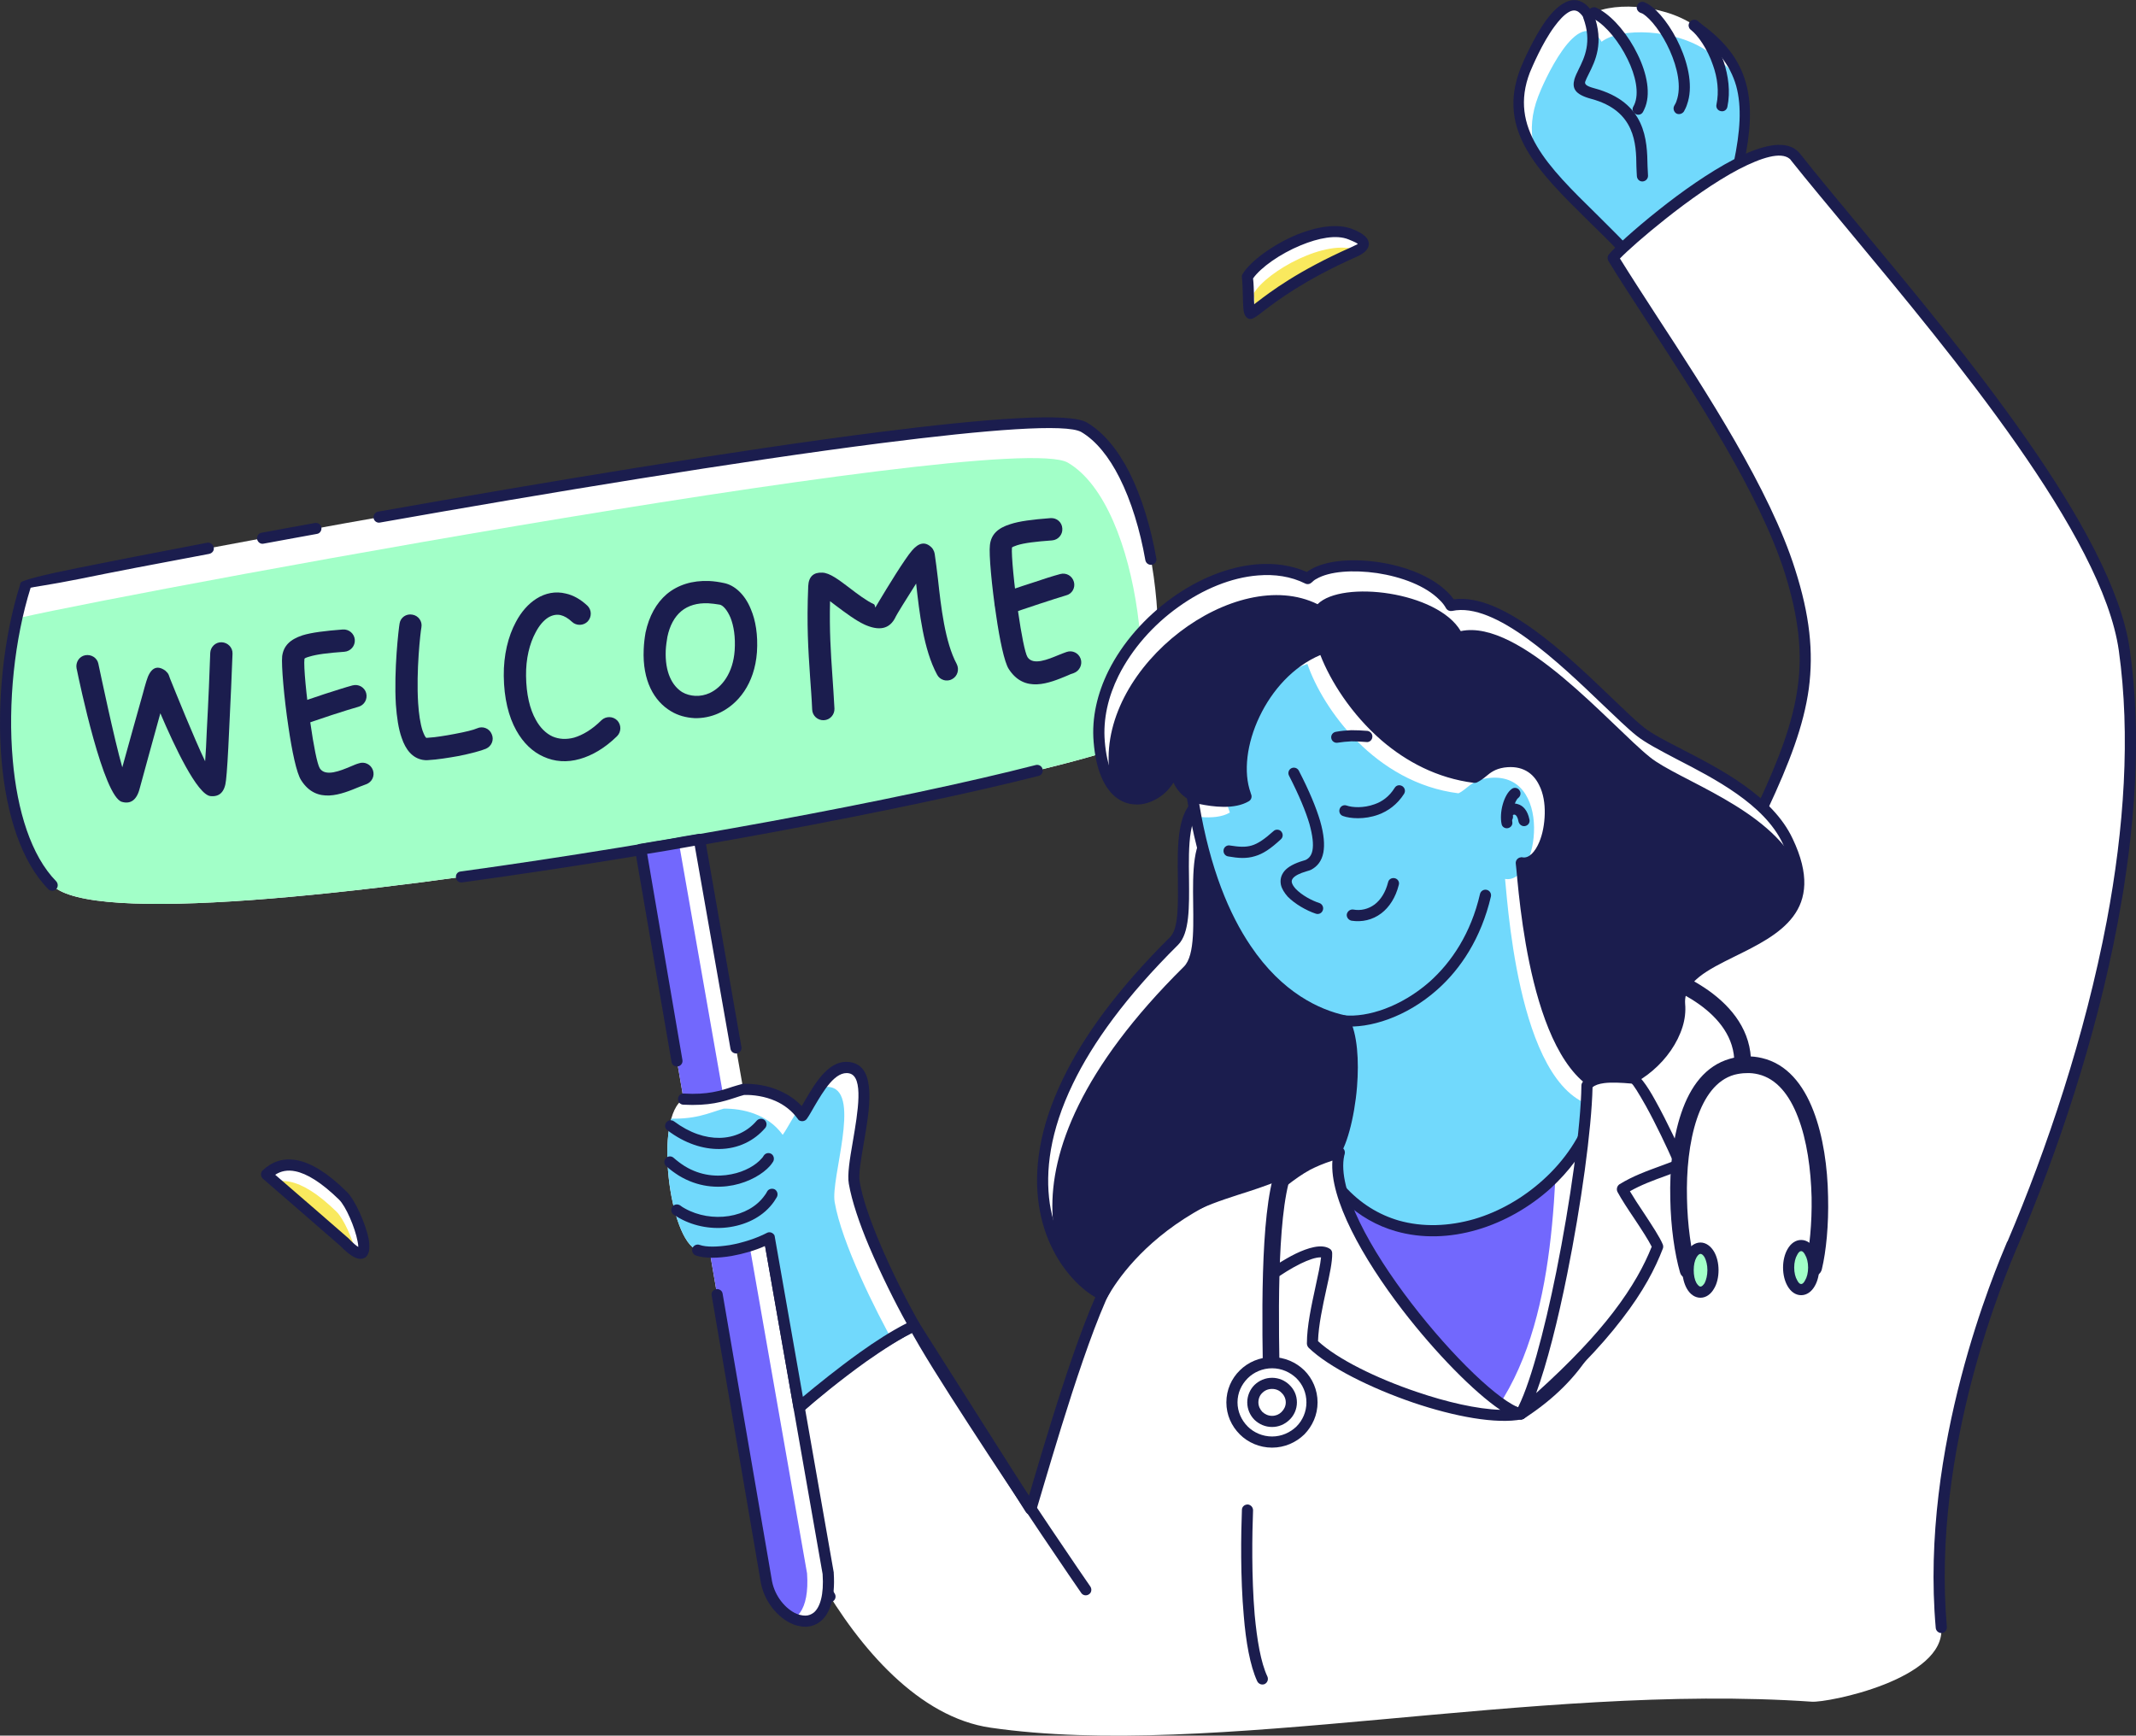 <?xml version="1.0" encoding="UTF-8"?>
<!DOCTYPE svg PUBLIC "-//W3C//DTD SVG 1.1//EN" "http://www.w3.org/Graphics/SVG/1.1/DTD/svg11.dtd">
<!-- Creator: CorelDRAW X7 -->
<svg xmlns="http://www.w3.org/2000/svg" xml:space="preserve" width="9.205in" height="7.48in" version="1.1" style="shape-rendering:geometricPrecision; text-rendering:geometricPrecision; image-rendering:optimizeQuality; fill-rule:evenodd; clip-rule:evenodd"
viewBox="0 0 9205 7480"
 xmlns:xlink="http://www.w3.org/1999/xlink">
 <rect x="0" y="0" width="9205" height="7480" fill="#333333" stroke="none"/>
 <defs>
  <style type="text/css">
   <![CDATA[
    .fil2 {fill:none}
    .fil5 {fill:#1B1D4E}
    .fil4 {fill:#71D9FC}
    .fil6 {fill:#7268FD}
    .fil1 {fill:#A2FFC8}
    .fil7 {fill:#F9E95E}
    .fil0 {fill:white}
    .fil3 {fill:#1B1D4E;fill-rule:nonzero}
   ]]>
  </style>
    <clipPath id="id0">
     <path d="M111 2522c-134,423 -125,1049 114,1293 331,339 4586,-491 4680,-634 168,-257 88,-1152 -233,-1340 -264,-154 -4547,655 -4561,681z"/>
    </clipPath>
    <clipPath id="id1">
     <path d="M6993 1069c-266,-278 -537,-463 -420,-765 16,-43 173,-409 273,-235 80,-62 314,-56 455,40 227,155 248,326 193,593 -9,44 58,118 41,153 -83,169 -417,344 -542,214z"/>
    </clipPath>
    <clipPath id="id2">
     <path d="M5198 3450c-132,-31 -132,-131 -133,-155 -38,169 -299,260 -328,-98 -36,-443 547,-878 899,-704 105,-105 517,-55 617,116 257,-54 648,409 815,543 122,99 516,221 636,472 233,490 -488,431 -466,704 15,189 -221,400 -399,346 -118,53 -603,496 -706,545 -140,67 -289,-206 -437,-200 -622,84 -877,437 -945,561 -208,-101 -582,-643 309,-1525 100,-100 -41,-561 138,-605z"/>
    </clipPath>
    <clipPath id="id3">
     <path d="M5139 3435c114,733 459,922 653,964 77,138 15,524 -47,574 -221,282 504,638 806,540 301,-97 588,-444 455,-810 -377,21 -435,-832 -450,-985 147,27 212,-474 -77,-433 -71,10 -86,48 -124,65 -359,-45 -585,-365 -651,-559 -270,98 -410,449 -334,642 -67,40 -185,11 -231,2z"/>
    </clipPath>
    <clipPath id="id4">
     <path d="M3014 3617l555 3164c22,325 -242,212 -268,26l-540 -3146c85,-14 169,-29 253,-44z"/>
    </clipPath>
    <clipPath id="id5">
     <path d="M3940 5713c-83,-147 -229,-440 -259,-615 -18,-104 113,-467 -16,-495 -98,-22 -164,144 -208,205 -65,-92 -176,-115 -254,-113 -67,19 -123,50 -257,42 -129,72 -63,608 60,651 72,25 224,-7 309,-53l129 731c91,-79 322,-269 496,-353z"/>
    </clipPath>
    <clipPath id="id6">
     <path d="M5776 5127c-119,625 251,801 778,967 516,-333 422,-838 317,-1307 -124,427 -749,723 -1095,340z"/>
    </clipPath>
    <clipPath id="id7">
     <path d="M5376 1194c7,66 -1,165 17,155 39,-23 145,-130 441,-262 51,-23 63,-46 -13,-77 -132,-54 -389,89 -445,184z"/>
    </clipPath>
    <clipPath id="id8">
     <path d="M1148 5062c68,-64 168,-67 330,91 60,58 166,364 7,200 -5,-5 -337,-291 -337,-291z"/>
    </clipPath>
 </defs>
 <g id="Layer_x0020_1">
  <g id="_2049578214080">
   <path class="fil0" d="M111 2522c-134,423 -125,1049 114,1293 331,339 4586,-491 4680,-634 168,-257 88,-1152 -233,-1340 -264,-154 -4547,655 -4561,681z"/>
   <g style="clip-path:url(#id0)">
    <g>
     <path id="1" class="fil1" d="M41 2675c-134,422 -125,1048 114,1293 331,338 4586,-492 4680,-635 168,-257 88,-1151 -233,-1339 -264,-155 -4547,654 -4561,681z"/>
    </g>
   </g>
   <path class="fil2" d="M111 2522c-134,423 -125,1049 114,1293 331,339 4586,-491 4680,-634 168,-257 88,-1152 -233,-1340 -264,-154 -4547,655 -4561,681z"/>
   <path class="fil2" d="M1988 3779c940,-129 1935,-320 2482,-458m490 -910c-46,-252 -142,-484 -288,-570 -159,-93 -1775,163 -3038,388m-273 49c-102,18 -134,24 -229,42m-234 43c-466,87 -784,152 -787,159 -134,423 -125,1049 114,1293"/>
   <path class="fil3" d="M1992 3803c-14,2 -26,-7 -27,-21 -2,-13 7,-25 20,-26 451,-62 914,-139 1335,-216 455,-84 860,-170 1144,-243 13,-3 26,5 29,18 3,13 -4,26 -17,29 -284,72 -690,158 -1147,243 -422,78 -886,154 -1337,216zm2991 -1397c3,13 -6,26 -19,28 -13,2 -25,-6 -28,-19 -23,-131 -61,-256 -112,-357 -45,-89 -100,-158 -164,-196 -64,-37 -401,-11 -864,48 -611,78 -1441,215 -2158,342 -13,3 -26,-6 -28,-19 -2,-13 7,-26 20,-28 716,-127 1546,-265 2160,-343 473,-60 820,-85 894,-41 73,43 134,119 183,215 53,105 92,235 116,370zm-3626 -152c13,-2 26,6 28,19 2,13 -6,26 -19,28 -86,16 -123,22 -197,36l-33 6c-13,3 -25,-6 -28,-19 -2,-13 6,-26 19,-28l33 -6c69,-13 104,-19 197,-36zm-464 85c13,-2 26,7 28,20 3,13 -6,25 -19,28 -230,43 -423,80 -559,108 -130,26 -203,35 -211,38 -69,220 -99,496 -77,743 19,218 79,412 187,522 9,10 9,25 0,34 -10,10 -25,9 -34,0 -117,-119 -181,-324 -201,-552 -22,-254 9,-539 81,-765l0 0c0,-1 1,-3 1,-4 6,-10 95,-33 245,-63 139,-28 333,-66 559,-109z"/>
   <path class="fil0" d="M6993 1069c-266,-278 -537,-463 -420,-765 16,-43 173,-409 273,-235 80,-62 314,-56 455,40 227,155 248,326 193,593 -9,44 58,118 41,153 -83,169 -417,344 -542,214z"/>
   <g style="clip-path:url(#id1)">
    <g>
     <path id="1" class="fil4" d="M7049 1180c-266,-279 -536,-463 -420,-765 16,-44 173,-409 273,-235 80,-62 314,-57 455,40 227,155 248,326 193,593 -9,44 58,118 41,153 -83,169 -417,344 -542,214z"/>
    </g>
   </g>
   <path class="fil2" d="M6993 1069c-266,-278 -537,-463 -420,-765 16,-43 173,-409 273,-235 80,-62 314,-56 455,40 227,155 248,326 193,593 -9,44 58,118 41,153 -83,169 -417,344 -542,214z"/>
   <path class="fil2" d="M7301 109c227,155 248,326 193,593 -9,44 58,118 41,153 -83,169 -417,344 -542,214 -266,-278 -537,-463 -420,-765 16,-43 173,-409 273,-235"/>
   <path class="fil3" d="M7288 128c-10,-7 -12,-21 -5,-31 7,-10 20,-13 31,-6 118,81 182,166 210,267 28,99 20,212 -9,349 -2,14 10,39 21,63 16,34 32,67 19,95 -18,36 -47,73 -82,107 -61,58 -142,109 -223,138 -83,30 -166,37 -228,7 -17,-8 -32,-19 -45,-33 -43,-45 -87,-88 -129,-129 -221,-218 -399,-392 -296,-659 9,-23 55,-131 111,-209 23,-31 48,-57 74,-72 30,-18 61,-21 91,0 13,9 26,23 37,43 6,11 3,24 -8,31 -11,6 -24,2 -30,-9 -8,-14 -17,-23 -25,-29 -13,-9 -28,-7 -43,2 -20,12 -40,34 -60,61 -54,73 -97,177 -106,198 -92,239 77,405 287,611 42,42 86,85 129,130 10,10 20,18 32,24 50,24 121,17 194,-9 75,-27 150,-74 207,-129 31,-30 57,-62 73,-94 4,-8 -8,-32 -19,-56 -15,-31 -30,-63 -24,-91 27,-130 35,-237 10,-328 -26,-90 -85,-168 -194,-242z"/>
   <path class="fil0" d="M9155 2801c116,822 -173,1836 -482,2559 -50,117 -375,878 -307,1654 19,224 -490,325 -558,320 -1204,-83 -2582,251 -3539,112 -618,-89 -1023,-1189 -955,-1257 205,-206 453,-395 626,-476l502 791c53,-168 263,-931 393,-1067 277,-293 417,-267 684,-378 181,123 1951,-1309 2076,-1579 188,-402 241,-631 118,-1019 -140,-446 -570,-1034 -762,-1349 65,-81 664,-591 787,-435 389,492 1330,1512 1417,2124z"/>
   <path class="fil2" d="M3577 6881c-198,-317 -300,-655 -263,-692 205,-206 453,-395 626,-476l502 791c53,-168 263,-931 393,-1067 277,-293 417,-267 684,-378 181,123 1951,-1309 2076,-1579 188,-402 241,-631 118,-1019 -140,-446 -570,-1034 -762,-1349 65,-81 664,-591 787,-435 389,492 1330,1512 1417,2124 116,822 -173,1836 -482,2559 -50,117 -375,878 -307,1654"/>
   <path class="fil3" d="M3597 6868c7,11 4,26 -7,33 -11,7 -26,4 -33,-8 -90,-143 -161,-291 -207,-414 -61,-158 -80,-280 -53,-306 103,-105 218,-204 328,-288 111,-84 217,-153 305,-194 11,-5 24,-1 30,9l0 0 474 747c6,-19 13,-42 20,-67 82,-276 250,-840 363,-960 210,-221 342,-264 508,-317 57,-18 117,-38 185,-66 8,-3 17,-2 23,3l1 0c90,42 538,-260 992,-613 459,-356 920,-765 1031,-928 7,-11 13,-21 17,-29 93,-199 152,-355 173,-508 21,-152 4,-303 -56,-494 -107,-337 -381,-758 -590,-1078 -65,-100 -124,-190 -170,-266 -5,-9 -4,-20 2,-27l0 0c23,-29 108,-107 215,-192 99,-79 218,-163 324,-218 113,-59 214,-85 270,-40 5,4 10,9 15,15 69,88 157,193 253,309 447,537 1096,1317 1168,1827 53,370 24,777 -52,1180 -94,499 -260,990 -431,1392l0 0c-50,117 -373,872 -305,1642 1,13 -9,25 -22,26 -13,1 -25,-9 -26,-22 -69,-781 258,-1546 308,-1665l0 0 1 0c170,-399 334,-887 428,-1382 75,-398 103,-800 52,-1165 -70,-496 -715,-1270 -1157,-1802 -97,-117 -185,-222 -255,-310 -2,-3 -4,-6 -7,-8 -38,-31 -121,-5 -218,45 -103,54 -219,137 -316,214 -91,72 -165,138 -197,171 44,71 99,156 160,250 211,323 487,747 595,1090 63,197 80,355 59,514 -22,159 -83,319 -178,522 -5,11 -12,23 -20,35 -114,168 -580,581 -1042,940 -460,358 -920,661 -1036,620 -66,27 -125,46 -179,63 -159,52 -287,93 -488,305 -105,111 -271,669 -352,941 -15,51 -27,92 -35,118l0 0c-2,5 -5,10 -10,13 -12,7 -26,3 -34,-8l-490 -773c-81,40 -177,103 -277,179 -108,82 -221,181 -323,283 -14,14 10,116 64,256 46,121 114,266 202,406z"/>
   <path class="fil0" d="M5198 3450c-132,-31 -132,-131 -133,-155 -38,169 -299,260 -328,-98 -36,-443 547,-878 899,-704 105,-105 517,-55 617,116 257,-54 648,409 815,543 122,99 516,221 636,472 233,490 -488,431 -466,704 15,189 -221,400 -399,346 -118,53 -603,496 -706,545 -140,67 -289,-206 -437,-200 -622,84 -877,437 -945,561 -208,-101 -582,-643 309,-1525 100,-100 -41,-561 138,-605z"/>
   <g style="clip-path:url(#id2)">
    <g>
     <path id="1" class="fil5" d="M5240 3561c-132,-32 -131,-131 -133,-155 -38,169 -299,260 -328,-99 -36,-442 547,-877 899,-703 105,-105 517,-55 617,116 257,-55 648,409 815,543 122,99 516,221 636,472 233,490 -488,431 -466,704 15,189 -221,400 -399,346 -118,53 -603,496 -706,545 -140,67 -289,-206 -437,-200 -622,84 -877,437 -945,561 -208,-101 -582,-643 309,-1525 100,-100 -41,-561 138,-605z"/>
    </g>
   </g>
   <path class="fil2" d="M5198 3450c-132,-31 -132,-131 -133,-155 -38,169 -299,260 -328,-98 -36,-443 547,-878 899,-704 105,-105 517,-55 617,116 257,-54 648,409 815,543 122,99 516,221 636,472 233,490 -488,431 -466,704 15,189 -221,400 -399,346 -118,53 -603,496 -706,545 -140,67 -289,-206 -437,-200 -622,84 -877,437 -945,561 -208,-101 -582,-643 309,-1525 100,-100 -41,-561 138,-605z"/>
   <path class="fil3" d="M5139 3455c-45,-22 -69,-53 -82,-82 -20,32 -48,58 -80,74 -27,14 -56,22 -85,20 -31,-1 -60,-12 -87,-34 -46,-39 -82,-113 -92,-235 -9,-105 16,-210 64,-307 61,-122 159,-232 273,-314 114,-82 243,-135 367,-145 75,-6 148,4 215,33 5,-4 11,-8 17,-11 66,-39 180,-48 293,-31 114,17 228,61 295,128 11,10 20,21 28,32 209,-28 484,236 676,420 56,54 105,101 142,131 35,28 95,59 165,95 169,87 391,202 477,385 149,312 -60,415 -249,508 -115,57 -221,109 -214,204 3,33 -1,67 -11,99 -22,71 -69,138 -129,189 -59,51 -132,86 -203,92 -26,2 -52,0 -77,-6 -65,33 -223,164 -373,289 -140,116 -274,227 -325,252 -90,43 -176,-26 -262,-97 -63,-51 -126,-103 -184,-101 -235,32 -417,103 -555,185 -221,131 -330,289 -371,363 -6,12 -20,16 -31,11l0 0c-33,-16 -70,-42 -105,-78 -70,-71 -137,-182 -159,-330 -22,-147 -1,-329 104,-545 87,-181 234,-385 462,-611 36,-36 34,-140 33,-249 -2,-133 -4,-273 63,-334zm-50 -158c1,24 5,104 115,130 8,2 15,9 17,18 3,13 -5,25 -17,29 -84,20 -82,171 -80,314 1,120 3,234 -47,284 -224,222 -368,422 -453,598 -100,206 -120,379 -100,517 21,136 82,238 146,304 24,24 49,43 72,57 50,-85 165,-236 376,-361 144,-85 332,-159 575,-192l0 0c1,0 2,0 3,0 75,-3 146,55 217,112 74,61 147,121 210,91 45,-22 177,-131 316,-246 158,-131 324,-270 390,-299 5,-3 11,-3 17,-2 22,7 46,9 69,7 61,-5 124,-35 176,-80 53,-45 95,-105 114,-166 8,-28 12,-55 9,-82 -10,-127 111,-187 241,-251 169,-83 355,-175 227,-445 -80,-168 -293,-278 -456,-362 -72,-38 -134,-70 -173,-101 -39,-31 -88,-79 -145,-133 -190,-182 -464,-445 -650,-405l0 0c-10,2 -20,-2 -26,-11 -7,-13 -17,-26 -29,-37 -59,-60 -163,-99 -268,-115 -104,-15 -206,-8 -262,25 -8,4 -14,9 -20,15 -7,7 -18,10 -28,5 -62,-31 -132,-41 -204,-35 -115,9 -236,59 -343,136 -108,77 -200,181 -258,297 -44,89 -67,185 -59,282 9,107 38,170 75,201 18,15 38,22 58,23 20,2 42,-4 61,-14 41,-22 75,-64 87,-115 2,-10 11,-19 22,-19 13,-1 24,9 25,23l0 3 0 0 0 0z"/>
   <path class="fil0" d="M5139 3435c114,733 459,922 653,964 77,138 15,524 -47,574 -221,282 504,638 806,540 301,-97 588,-444 455,-810 -377,21 -435,-832 -450,-985 147,27 212,-474 -77,-433 -71,10 -86,48 -124,65 -359,-45 -585,-365 -651,-559 -270,98 -410,449 -334,642 -67,40 -185,11 -231,2z"/>
   <g style="clip-path:url(#id3)">
    <g>
     <path id="1" class="fil4" d="M5069 3505c114,733 458,921 653,964 76,137 15,523 -47,574 -221,281 504,637 806,539 301,-97 588,-444 455,-809 -377,21 -435,-832 -450,-985 147,27 212,-475 -77,-434 -71,10 -86,48 -124,65 -359,-45 -585,-365 -651,-558 -270,98 -410,448 -334,641 -68,40 -185,11 -231,3z"/>
    </g>
   </g>
   <path class="fil2" d="M5139 3435c114,733 459,922 653,964 77,138 15,524 -47,574 -221,282 504,638 806,540 301,-97 588,-444 455,-810 -377,21 -435,-832 -450,-985 147,27 212,-474 -77,-433 -71,10 -86,48 -124,65 -359,-45 -585,-365 -651,-559 -270,98 -410,449 -334,642 -67,40 -185,11 -231,2z"/>
   <path class="fil3" d="M5168 3465c47,279 129,475 222,612 136,202 297,275 407,299 8,2 14,7 17,13 36,67 43,183 34,295 -11,136 -48,271 -85,306 -26,34 -37,68 -35,103 3,57 39,115 96,169 59,56 139,107 227,148 171,80 370,120 492,80 7,-2 14,-4 20,-7 140,-50 274,-155 359,-289 85,-134 122,-297 68,-464l-1 -2c-365,-5 -435,-769 -454,-979 -1,-10 -2,-19 -3,-28 -1,-13 9,-25 22,-26 2,-1 4,-1 7,0 28,5 54,-23 72,-65 15,-35 23,-79 24,-123 1,-44 -6,-88 -24,-123 -25,-52 -73,-87 -151,-76 -39,6 -59,22 -77,37 -12,10 -24,19 -40,27 -4,2 -9,2 -13,2 -159,-20 -292,-92 -397,-182 -132,-114 -222,-258 -265,-369 -118,50 -208,152 -262,265 -55,115 -71,240 -38,330l0 1 2 5c4,11 0,23 -10,29l0 0 0 0c-62,37 -155,24 -214,12zm182 639c-100,-148 -187,-360 -235,-664 0,-3 0,-6 0,-9 2,-13 15,-22 28,-19 9,1 11,2 14,2 45,9 128,26 183,6 -30,-100 -13,-232 45,-353 60,-126 163,-240 299,-294 3,-1 7,-2 11,-4l1 0c13,-5 26,2 31,15 36,107 124,256 259,371 98,84 220,150 365,170 8,-4 16,-11 24,-17 23,-19 48,-40 101,-47 103,-15 167,32 200,102 21,43 30,94 29,145 -1,50 -11,100 -28,140 -22,51 -54,87 -95,94l1 3c18,203 87,953 422,934l0 0c10,0 20,6 24,16 2,7 4,13 7,20 59,183 19,360 -73,504 -91,144 -234,256 -383,310 -7,2 -15,5 -22,7 -134,43 -346,2 -528,-82 -92,-43 -176,-98 -239,-158 -65,-62 -107,-131 -111,-201 -2,-46 11,-92 46,-136 1,-1 2,-3 4,-4 29,-24 59,-147 70,-275 8,-100 4,-201 -24,-260 -118,-28 -285,-108 -426,-316z"/>
   <path class="fil0" d="M3014 3617l555 3164c22,325 -242,212 -268,26l-540 -3146c85,-14 169,-29 253,-44z"/>
   <g style="clip-path:url(#id4)">
    <g>
     <path id="1" class="fil6" d="M2923 3617l555 3164c22,325 -242,212 -268,26l-540 -3146c85,-14 169,-29 253,-44z"/>
    </g>
   </g>
   <path class="fil2" d="M3014 3617l555 3164c22,325 -242,212 -268,26l-540 -3146c85,-14 169,-29 253,-44z"/>
   <path class="fil2" d="M3319 5355l250 1426c22,325 -242,212 -268,26l-211 -1228m-173 -1006l-156 -912c85,-14 169,-29 253,-44l158 899"/>
   <path class="fil3" d="M3295 5359c-2,-13 7,-26 20,-28 13,-2 25,7 28,20l250 1426c0,1 0,2 0,3 7,108 -17,173 -54,205l0 0c-19,17 -42,25 -67,26 -23,0 -47,-6 -70,-18 -59,-31 -113,-100 -125,-182l0 0 -210 -1227c-3,-14 6,-26 19,-28 13,-2 26,6 28,19l211 1228 0 0 0 0c9,67 52,123 99,148 16,8 32,12 47,12 13,0 26,-5 37,-14l0 0 0 0c26,-23 43,-75 37,-165l-250 -1425zm-354 -790c2,13 -7,25 -20,27 -13,2 -25,-6 -27,-19l-157 -912c-2,-13 7,-26 20,-28l1 0c39,-7 82,-14 126,-21 39,-7 81,-15 126,-22 13,-3 25,6 28,19l157 899c3,13 -6,25 -19,28 -13,2 -26,-7 -28,-20l-154 -875c-32,6 -66,12 -102,18 -33,6 -67,11 -103,17l152 889z"/>
   <path class="fil0" d="M3940 5713c-83,-147 -229,-440 -259,-615 -18,-104 113,-467 -16,-495 -98,-22 -164,144 -208,205 -65,-92 -176,-115 -254,-113 -67,19 -123,50 -257,42 -129,72 -63,608 60,651 72,25 224,-7 309,-53l129 731c91,-79 322,-269 496,-353z"/>
   <g style="clip-path:url(#id5)">
    <g>
     <path id="1" class="fil4" d="M3856 5796c-83,-147 -229,-440 -259,-615 -18,-103 113,-466 -16,-495 -98,-22 -164,144 -208,205 -65,-91 -176,-114 -254,-113 -67,19 -123,50 -257,42 -105,72 -49,608 60,651 71,28 224,-7 309,-53l129 731c91,-78 321,-269 496,-353z"/>
    </g>
   </g>
   <path class="fil2" d="M3940 5713c-83,-147 -229,-440 -259,-615 -18,-104 113,-467 -16,-495 -98,-22 -164,144 -208,205 -65,-92 -176,-115 -254,-113 -67,19 -123,50 -257,42 -129,72 -63,608 60,651 72,25 224,-7 309,-53l129 731c91,-79 322,-269 496,-353z"/>
   <path class="fil2" d="M3006 5388c72,25 224,-7 309,-53l129 731c91,-79 322,-269 496,-353 -83,-147 -229,-440 -259,-615 -18,-104 113,-467 -16,-495 -98,-22 -164,144 -208,205 -65,-92 -176,-115 -254,-113 -67,19 -123,50 -257,42"/>
   <g>
    <path class="fil3" d="M2999 5411c-13,-5 -19,-18 -15,-31 4,-12 18,-19 30,-15 31,11 79,9 131,1 57,-10 117,-30 159,-52 12,-7 26,-2 33,9 1,3 2,5 2,8l0 0 121 689c60,-50 150,-123 245,-191 67,-48 137,-93 202,-126 -48,-86 -110,-210 -162,-332 -41,-97 -74,-194 -87,-269 -7,-39 4,-106 17,-181 22,-129 48,-281 -15,-295 -60,-13 -112,77 -151,143 -12,21 -22,39 -32,53 -8,11 -23,13 -34,6 -2,-2 -4,-4 -5,-6 -26,-36 -60,-61 -96,-77 -45,-20 -95,-27 -135,-26 -12,3 -24,7 -36,11 -55,18 -114,37 -227,31 -13,-1 -23,-12 -22,-25 0,-14 12,-24 25,-23 103,6 158,-12 209,-29 13,-4 26,-8 41,-12l0 0c2,-1 4,-1 6,-1 46,-1 105,6 159,31 34,15 66,36 93,65 4,-7 8,-14 13,-22 46,-79 108,-187 203,-166 107,24 77,201 51,350 -12,70 -23,134 -17,165 12,72 45,164 84,258 55,131 124,265 172,349l0 0 0 2c6,12 1,26 -11,32 -67,32 -143,81 -217,133 -112,80 -217,167 -272,215 -4,3 -8,6 -13,7 -13,2 -26,-7 -28,-20l-123 -700c-42,19 -94,34 -144,43 -59,10 -116,11 -154,-2zm439 -589c-6,-8 -6,-19 0,-28l0 28z"/>
   </g>
   <path class="fil0" d="M5776 5127c-119,625 251,801 778,967 516,-333 422,-838 317,-1307 -124,427 -749,723 -1095,340z"/>
   <g style="clip-path:url(#id6)">
    <g id="_2049578227872">
     <path id="1" class="fil6" d="M5745 4973c-118,625 28,1102 555,1267 384,-332 399,-965 413,-1433 -124,427 -622,549 -968,166z"/>
    </g>
   </g>
   <path class="fil2" d="M5776 5127c-119,625 251,801 778,967 516,-333 422,-838 317,-1307 -124,427 -749,723 -1095,340z"/>
   <path class="fil3" d="M5792 5178c-44,277 17,458 148,588 138,137 355,221 610,302 245,-161 345,-362 372,-579 24,-198 -12,-409 -56,-616 -42,93 -106,177 -183,248 -91,82 -201,145 -317,179 -116,34 -238,39 -352,6 -80,-23 -155,-65 -222,-128zm114 622c-149,-149 -215,-356 -154,-677l0 0c1,-5 4,-10 8,-13 10,-9 25,-8 34,1 68,76 148,124 233,149 105,30 218,25 326,-6 109,-32 212,-92 297,-169 93,-84 165,-189 198,-303 2,-9 9,-16 18,-18 13,-3 26,5 29,18 53,236 103,482 75,712 -29,234 -138,449 -403,620 -6,4 -13,5 -20,3 -267,-84 -494,-171 -641,-317z"/>
   <path class="fil0" d="M5519 5099c-51,274 -34,339 -26,386 26,-18 171,-115 224,-83 2,75 -61,257 -61,388 160,158 682,346 898,304 -185,-41 -865,-820 -782,-1127 -122,38 -163,63 -253,132z"/>
   <path class="fil3" d="M5541 5113c-37,201 -36,284 -30,331 20,-12 46,-28 73,-41 52,-25 110,-43 145,-22 8,4 12,12 12,20l0 0c1,37 -11,92 -25,155l0 0 0 0c-16,73 -34,156 -36,224 83,77 251,160 426,219 129,44 260,74 359,77 -112,-76 -277,-243 -421,-430 -172,-224 -315,-479 -302,-644 -40,13 -70,26 -97,40 -33,18 -64,40 -104,71zm-73 368c-8,-48 -21,-122 28,-386l0 0c1,-6 4,-11 9,-15 46,-35 79,-60 117,-80 38,-20 79,-36 142,-56 4,-1 9,-2 14,0 13,3 20,16 17,29 -1,3 -1,6 -2,7 -32,147 113,407 289,636 177,231 384,429 474,454l2 0c10,2 18,9 20,19 2,13 -6,26 -19,28 -110,22 -292,-12 -469,-72 -184,-63 -364,-153 -450,-236 -5,-5 -8,-12 -8,-19 0,-75 20,-165 37,-244l0 0c11,-50 21,-96 24,-127 -22,-1 -55,11 -88,27 -43,21 -83,48 -97,57 -3,3 -7,4 -11,5 -13,2 -25,-6 -28,-19l-1 -7 0 -1z"/>
   <path class="fil0" d="M6839 4678c-5,331 -160,1197 -285,1416 388,-333 526,-554 590,-721 -22,-55 -118,-181 -152,-248 70,-44 134,-63 249,-106 -31,-79 -169,-369 -207,-372 -97,-9 -169,-7 -195,31z"/>
   <path class="fil3" d="M6863 4686c-4,180 -49,506 -109,804 -40,200 -88,389 -134,514 149,-134 255,-248 331,-347 86,-112 135,-204 167,-284 -14,-28 -43,-73 -73,-118 -29,-43 -58,-87 -75,-119 -5,-12 -1,-25 9,-32l0 0c59,-36 112,-55 191,-84 13,-5 26,-10 40,-15 -25,-57 -74,-161 -118,-240 -30,-53 -55,-94 -61,-95 -46,-4 -86,-6 -118,-2 -23,3 -40,9 -50,18zm-156 794c60,-299 106,-626 108,-802 0,-5 2,-10 5,-14 17,-25 47,-38 87,-43 35,-5 79,-3 129,2 24,2 61,53 97,119 52,93 111,220 131,268l0 0 0 1c4,12 -2,26 -14,30 -26,10 -46,17 -64,24 -67,24 -114,42 -162,69 16,27 38,61 61,95 34,52 68,103 81,135l0 0c2,6 2,12 0,17 -33,86 -84,185 -177,305 -91,119 -223,258 -418,425 -8,7 -19,9 -29,4 -11,-7 -15,-22 -9,-33 57,-100 121,-340 174,-602z"/>
   <path class="fil3" d="M3919 5724c-7,-11 -2,-26 10,-32 11,-6 26,-2 32,10 44,83 144,242 256,415 209,322 462,693 482,721 7,11 5,26 -6,33 -11,8 -26,5 -33,-5 -20,-28 -274,-400 -483,-723 -113,-174 -214,-334 -258,-419z"/>
   <path class="fil3" d="M5352 6507c0,-13 11,-23 25,-23 13,1 23,12 23,25 -4,101 -7,285 7,451 10,106 26,205 55,266 5,12 0,26 -12,32 -12,5 -26,0 -32,-12 -31,-67 -49,-171 -58,-282 -15,-167 -12,-354 -8,-457z"/>
   <path class="fil3" d="M2876 4871c-11,-7 -13,-22 -5,-33 8,-11 23,-13 34,-5 67,50 135,72 196,71 65,-1 121,-28 160,-74 9,-10 24,-11 34,-3 10,9 11,24 3,34 -48,56 -117,90 -197,91 -70,1 -149,-23 -225,-81z"/>
   <path class="fil3" d="M2871 5026c-10,-9 -11,-24 -2,-34 9,-10 24,-11 34,-2 16,14 32,26 48,36 69,42 140,47 200,35 59,-11 107,-40 131,-68 4,-4 7,-8 9,-12 7,-11 21,-15 33,-8 11,7 14,22 8,33 -4,7 -9,13 -14,19 -30,34 -88,69 -158,83 -70,14 -153,8 -234,-41 -19,-12 -37,-25 -55,-41z"/>
   <path class="fil3" d="M2903 5235c-11,-8 -13,-23 -6,-34 8,-11 23,-13 34,-6 6,5 13,9 20,13 57,32 126,43 190,33 63,-10 120,-40 155,-90 4,-5 7,-10 10,-16 6,-11 21,-15 33,-9 11,7 15,21 9,33 -4,6 -8,13 -12,19 -43,62 -113,98 -188,110 -74,12 -154,-1 -220,-38 -8,-5 -16,-10 -25,-15z"/>
   <path class="fil3" d="M6823 77c-4,-12 2,-26 15,-30 12,-5 26,2 30,14 46,124 6,203 -21,257 -7,14 -13,26 -16,35 -2,10 5,18 38,27 226,60 229,226 231,336 1,14 1,27 2,40 1,13 -9,25 -23,26 -13,1 -24,-9 -25,-23 -1,-11 -1,-26 -2,-42 -1,-96 -4,-240 -195,-291 -70,-19 -83,-45 -72,-85 4,-13 11,-28 19,-44 23,-47 58,-115 19,-220z"/>
   <path class="fil3" d="M6859 77c-12,-6 -17,-20 -12,-32 6,-12 20,-17 32,-12 6,3 11,6 17,9 60,35 122,111 161,192 41,83 59,174 29,237 -2,5 -4,8 -6,12 -6,11 -21,15 -32,8 -12,-6 -16,-21 -9,-32 1,-3 3,-5 4,-8 22,-49 6,-125 -29,-196 -36,-74 -90,-141 -142,-172 -4,-2 -9,-4 -13,-6z"/>
   <path class="fil3" d="M7069 55c-12,-5 -19,-19 -14,-31 4,-13 18,-19 30,-15 6,3 12,5 18,9 44,26 100,98 137,181 37,83 57,178 30,252 -3,10 -8,20 -13,29 -7,11 -22,15 -33,9 -11,-7 -15,-22 -9,-33 4,-7 8,-14 10,-21 22,-61 4,-143 -29,-217 -33,-74 -81,-137 -117,-159 -4,-2 -7,-3 -10,-4z"/>
   <path class="fil3" d="M7286 128c-10,-8 -12,-23 -4,-33 8,-11 23,-13 34,-5 36,29 84,95 112,175 20,61 30,129 16,196 -3,13 -15,21 -28,18 -13,-2 -22,-15 -19,-28 12,-57 4,-117 -15,-170 -24,-71 -65,-129 -96,-153z"/>
   <path class="fil3" d="M5555 3343c-6,-11 -2,-26 10,-32 12,-6 26,-1 32,10 46,89 75,160 92,217 17,59 20,103 14,136 -7,37 -26,60 -52,74 -6,3 -13,5 -20,7 -31,9 -50,19 -59,30 -5,6 -6,12 -5,18 2,9 8,18 17,28 26,27 68,50 102,61 12,4 19,18 15,30 -4,13 -17,20 -30,16 -40,-13 -91,-42 -122,-74 -14,-16 -25,-33 -29,-51 -4,-21 0,-41 16,-60 15,-17 41,-32 82,-44 4,-1 7,-2 11,-4 13,-7 23,-19 27,-40 5,-26 1,-63 -13,-114 -16,-54 -44,-122 -88,-208z"/>
   <path class="fil3" d="M6010 3396c7,-12 21,-15 33,-8 11,7 15,21 8,33 -30,47 -70,75 -111,90 -60,22 -122,17 -152,6 -13,-4 -19,-18 -15,-30 4,-13 18,-20 31,-15 23,8 71,12 120,-6 32,-11 63,-33 86,-70z"/>
   <path class="fil3" d="M5488 3582c9,-9 25,-8 33,1 9,10 9,25 -1,34 -44,41 -77,63 -112,73 -36,11 -70,9 -115,1 -14,-2 -22,-15 -20,-28 2,-13 15,-22 28,-19 38,6 66,8 93,0 27,-8 55,-27 94,-62z"/>
   <path class="fil3" d="M5982 3802c3,-13 16,-20 29,-17 13,3 21,16 17,29 -14,55 -41,96 -75,122 -38,29 -84,39 -129,32 -13,-3 -22,-15 -20,-28 3,-13 15,-22 28,-20 32,6 65,-2 92,-22 26,-20 47,-52 58,-96z"/>
   <path class="fil3" d="M5893 3150c13,2 23,14 21,27 -1,13 -13,23 -26,21 -22,-2 -44,-3 -64,-3 -21,1 -41,3 -60,6 -13,2 -25,-7 -27,-20 -2,-13 7,-25 20,-27 21,-4 43,-6 66,-7 23,0 46,1 70,3z"/>
   <path class="fil3" d="M5790 4423c-13,-1 -23,-13 -22,-26 2,-13 13,-23 26,-21 99,9 243,-36 367,-145 95,-85 178,-209 217,-378 3,-13 16,-21 29,-18 13,3 21,16 18,29 -42,179 -130,312 -232,402 -134,119 -293,167 -403,157z"/>
   <path class="fil3" d="M330 2881c-5,-26 11,-52 37,-57 26,-5 52,11 57,37l1 5c8,37 67,319 102,441 26,-93 65,-235 89,-319 4,-16 9,-33 15,-53 16,-54 43,-72 81,-45 2,2 3,3 5,5l0 0 0 0c6,5 10,12 12,19l4 11c23,57 104,258 151,356 3,-36 5,-81 7,-129 7,-127 13,-273 15,-338 1,-26 23,-47 49,-46 27,1 48,23 47,49 -2,67 -9,214 -15,339 -4,92 -9,173 -13,206 -5,52 -29,73 -67,69 -57,-6 -155,-214 -216,-357 -32,115 -74,269 -89,324 -13,51 -40,68 -76,58 -80,-20 -184,-517 -195,-571l-1 -4z"/>
   <path class="fil3" d="M1477 2713c27,-2 50,18 52,44 2,27 -18,50 -45,52 -70,5 -119,11 -151,21 -14,4 -21,7 -21,10 -4,31 8,160 26,279 13,92 29,174 40,192 24,38 89,11 134,-8 12,-5 23,-10 34,-13 25,-9 52,4 61,29 9,25 -4,52 -29,61 -8,3 -18,7 -29,11 -77,32 -184,77 -251,-28 -20,-30 -40,-127 -55,-230 -19,-126 -31,-266 -27,-305 6,-44 33,-72 88,-90 39,-12 96,-19 173,-25z"/>
   <path class="fil3" d="M4527 2233c27,-2 50,18 51,45 2,26 -18,49 -44,51 -70,5 -120,11 -151,21 -15,5 -21,8 -22,10 -3,31 9,161 27,280 13,91 29,174 40,192 24,37 88,10 134,-9 12,-5 23,-9 34,-13 25,-9 52,4 61,29 9,25 -5,53 -30,62 -8,2 -17,6 -28,11 -77,32 -184,77 -252,-29 -19,-30 -39,-126 -54,-230 -19,-125 -32,-266 -27,-304 5,-45 33,-73 88,-90 39,-13 95,-20 173,-26z"/>
   <path class="fil3" d="M1304 3125c-24,10 -52,-2 -62,-26 -10,-25 1,-53 26,-63 16,-6 73,-26 131,-45 44,-14 90,-29 120,-37 26,-7 52,8 59,33 7,26 -8,52 -33,59 -25,7 -70,21 -116,36 -56,19 -111,37 -125,43z"/>
   <path class="fil3" d="M4354 2646c-25,10 -53,-2 -63,-27 -10,-24 2,-52 27,-62 16,-7 73,-27 130,-45 44,-15 91,-30 121,-38 26,-7 52,8 59,34 7,25 -8,52 -34,58 -24,7 -70,22 -116,37 -56,18 -110,37 -124,43z"/>
   <path class="fil3" d="M1722 2687c4,-26 29,-43 55,-38 26,4 44,29 39,55 -4,20 -23,187 -14,327 3,46 9,87 19,118 7,19 13,31 17,31 0,0 1,0 1,0 35,-2 80,-9 121,-17 43,-8 81,-17 96,-24 24,-11 53,0 63,25 11,24 0,52 -25,63 -21,9 -67,21 -116,31 -45,8 -94,16 -133,18 -8,1 -16,0 -23,-1 -45,-8 -74,-44 -91,-95 -14,-39 -21,-89 -25,-143 -9,-148 12,-328 16,-350z"/>
   <path class="fil3" d="M2531 2610c19,18 20,48 2,68 -18,19 -49,20 -68,2 -17,-16 -33,-25 -49,-29 -18,-4 -36,0 -53,10 -21,13 -40,36 -55,65 -26,48 -42,113 -41,187 1,79 16,143 42,189 19,35 44,59 72,72 28,12 59,14 93,5 37,-11 78,-35 118,-75 19,-18 49,-18 68,1 18,19 18,49 -1,68 -52,51 -107,83 -160,98 -56,16 -109,12 -157,-10 -47,-21 -87,-59 -117,-113 -33,-59 -53,-138 -54,-235 -1,-90 19,-171 52,-232 23,-44 54,-79 89,-101 38,-24 82,-33 126,-22 32,7 63,24 93,52z"/>
   <path class="fil3" d="M3102 2606c-18,-3 -34,-5 -50,-6 -48,-2 -87,10 -116,34 -30,25 -50,63 -60,111 -3,18 -6,38 -7,58 -4,95 28,153 71,180 17,10 37,15 56,16 21,1 42,-3 62,-12 54,-25 101,-87 108,-183 4,-59 -4,-107 -18,-142 -14,-33 -32,-53 -46,-56zm-46 -102c21,1 42,4 65,9 44,9 89,48 115,113 20,47 31,110 26,185 -10,136 -81,225 -165,263 -33,15 -69,22 -104,21 -36,-2 -71,-11 -102,-30 -72,-43 -123,-131 -117,-266 1,-26 4,-50 8,-73 15,-70 46,-127 92,-166 47,-39 109,-59 182,-56z"/>
   <path class="fil3" d="M3596 3054c1,26 -19,49 -46,50 -26,1 -49,-19 -50,-46 -2,-49 -6,-96 -9,-141 -8,-119 -15,-222 -8,-391 2,-42 24,-60 61,-58 32,1 71,31 116,65 35,27 75,57 106,71 6,3 5,19 7,13 4,-7 79,-134 128,-205 11,-16 21,-30 29,-39 29,-34 57,-41 85,-13 3,3 5,6 7,10 3,5 5,11 6,17 5,32 9,68 14,108 13,119 30,272 81,367 12,24 3,53 -20,65 -23,13 -53,4 -65,-20 -58,-108 -76,-266 -90,-392 -41,64 -85,136 -87,141 -27,60 -77,62 -135,36 -39,-18 -84,-52 -124,-82l-25 -19c-3,128 3,218 10,320 3,43 6,87 9,143z"/>
   <path class="fil0" d="M5376 1194c7,66 -1,165 17,155 39,-23 145,-130 441,-262 51,-23 63,-46 -13,-77 -132,-54 -389,89 -445,184z"/>
   <g style="clip-path:url(#id7)">
    <g id="_2049578220384">
     <path id="1" class="fil7" d="M5404 1263c7,66 -1,165 17,155 39,-22 145,-130 441,-262 51,-23 63,-46 -13,-77 -132,-54 -389,90 -445,184z"/>
    </g>
   </g>
   <path class="fil2" d="M5376 1194c7,66 -1,165 17,155 39,-23 145,-130 441,-262 51,-23 63,-46 -13,-77 -132,-54 -389,89 -445,184z"/>
   <path class="fil3" d="M5400 1200c3,23 3,50 4,74 0,14 0,27 1,37l12 -9c59,-45 175,-134 407,-237 17,-8 27,-13 27,-13 0,-3 -12,-9 -39,-20 -53,-22 -131,-6 -206,25 -90,37 -173,96 -206,143zm-44 75c-1,-26 -1,-54 -4,-78l0 0c-1,-6 0,-11 3,-16 33,-55 130,-126 232,-169 86,-35 177,-51 243,-24 48,19 69,40 69,63 0,24 -21,42 -56,57 -226,101 -339,188 -397,232 -18,14 -31,24 -42,30 -16,9 -29,5 -38,-10 0,-1 0,-1 -1,-2 -8,-14 -8,-46 -9,-83z"/>
   <path class="fil0" d="M1148 5062c68,-64 168,-67 330,91 60,58 166,364 7,200 -5,-5 -337,-291 -337,-291z"/>
   <g style="clip-path:url(#id8)">
    <g id="_2049578217632">
     <path id="1" class="fil7" d="M1120 5131c68,-64 168,-67 330,91 60,58 166,365 7,201 -5,-5 -337,-292 -337,-292z"/>
    </g>
   </g>
   <path class="fil2" d="M1148 5062c68,-64 168,-67 330,91 60,58 166,364 7,200 -5,-5 -337,-291 -337,-291z"/>
   <path class="fil3" d="M1133 5043c39,-36 88,-55 150,-42 58,12 127,52 211,135 35,33 82,138 95,205 3,20 4,38 1,51 -5,23 -19,36 -43,33 -19,-3 -45,-19 -80,-55 -4,-4 -333,-289 -334,-290 -10,-9 -11,-24 -3,-34 1,-1 2,-2 3,-3zm140 5c-34,-7 -63,-1 -87,15 74,64 311,269 316,274 19,20 33,32 42,37 0,-7 -1,-15 -3,-24 -11,-60 -51,-152 -80,-180 -77,-75 -139,-112 -188,-122z"/>
   <path class="fil3" d="M7851 5471c-5,20 -24,32 -43,27 -20,-4 -32,-24 -27,-43 17,-75 28,-182 26,-295 -3,-120 -20,-246 -59,-346 -36,-94 -91,-165 -171,-184 -17,-4 -34,-6 -51,-5 -19,0 -36,3 -52,7 -78,22 -129,95 -161,189 -34,101 -46,225 -43,344 2,115 18,225 39,300 5,19 -6,39 -25,44 -19,5 -39,-6 -44,-25 -23,-80 -40,-196 -42,-318 -3,-126 10,-259 47,-368 39,-116 105,-205 210,-235 21,-6 44,-10 69,-10 25,-1 48,2 69,7 107,25 178,113 222,228 42,109 61,243 63,370 3,120 -8,234 -27,313z"/>
   <path class="fil3" d="M5497 5040c6,-19 27,-29 45,-23 19,7 29,28 22,46 -64,184 -54,660 -48,928 0,19 1,37 1,56 1,20 -15,36 -35,36 -20,1 -36,-15 -37,-35 0,-15 0,-35 -1,-56 -5,-272 -16,-757 53,-952z"/>
   <path class="fil3" d="M7072 4209c-19,-6 -29,-26 -23,-45 6,-19 26,-30 45,-23 61,19 173,60 269,128 101,72 185,175 183,316 -1,20 -17,36 -37,35 -20,0 -35,-16 -35,-36 2,-112 -68,-196 -152,-256 -89,-63 -193,-101 -250,-119z"/>
   <ellipse class="fil0" cx="5482" cy="6044" rx="173" ry="171"/>
   <path class="fil3" d="M5482 5849c54,0 103,22 139,57 35,35 57,84 57,138 0,54 -22,102 -57,138 -36,35 -85,57 -139,57 -54,0 -104,-22 -139,-57 -36,-36 -58,-84 -58,-138 0,-54 22,-103 58,-138 35,-35 85,-57 139,-57zm105 91c-27,-26 -64,-43 -105,-43 -41,0 -79,17 -105,43 -27,27 -44,63 -44,104 0,40 17,77 44,104 26,26 64,43 105,43 41,0 78,-17 105,-43 27,-27 43,-64 43,-104 0,-41 -16,-77 -43,-104z"/>
   <path class="fil3" d="M5482 5938c29,0 56,12 75,31l0 0c20,19 32,45 32,75 0,29 -12,56 -32,75 0,0 -1,1 -1,1 -20,19 -46,30 -74,30 -30,0 -56,-12 -76,-31l0 0c-19,-19 -31,-46 -31,-75 0,-29 12,-56 31,-75 20,-19 46,-31 76,-31zm41 65c-10,-11 -25,-17 -41,-17 -17,0 -31,6 -42,17 -11,10 -17,25 -17,41 0,16 7,30 17,41l0 0 0 0c11,10 25,17 42,17 16,0 30,-6 40,-16l1 -1c11,-11 18,-25 18,-41 0,-16 -7,-31 -18,-41l0 0 0 0z"/>
   <ellipse class="fil1" cx="7328" cy="5474" rx="54" ry="95"/>
   <path class="fil3" d="M7328 5355c24,0 45,16 59,40 12,21 19,49 19,79 0,31 -7,59 -19,79 -14,25 -35,40 -59,40 -24,0 -45,-15 -59,-40 -11,-20 -19,-48 -19,-79 0,-30 8,-58 19,-79 14,-24 35,-40 59,-40zm18 64c-6,-10 -12,-15 -18,-15 -5,0 -11,5 -17,15 -8,14 -12,33 -12,55 0,22 4,42 12,56 6,9 12,15 17,15 6,0 12,-6 18,-15 7,-14 12,-34 12,-56 0,-22 -5,-41 -12,-55z"/>
   <ellipse class="fil1" cx="7762" cy="5463" rx="54" ry="95"/>
   <path class="fil3" d="M7762 5344c24,0 45,15 59,40 12,21 19,49 19,79 0,30 -7,58 -19,79 -14,25 -35,40 -59,40 -24,0 -45,-15 -59,-40 -12,-21 -19,-49 -19,-79 0,-30 7,-58 19,-79 14,-25 35,-40 59,-40zm17 64c-5,-10 -11,-16 -17,-16 -6,0 -12,6 -17,16 -8,13 -13,33 -13,55 0,22 5,42 13,55 5,10 11,16 17,16 6,0 12,-6 17,-16 8,-13 13,-33 13,-55 0,-22 -5,-42 -13,-55z"/>
   <path class="fil3" d="M6515 3400c11,-8 26,-5 33,6 8,11 5,25 -5,33 -8,6 -15,22 -20,40 -6,22 -9,46 -6,62 3,13 -5,25 -18,28 -13,3 -26,-5 -28,-18 -5,-23 -3,-56 5,-84 8,-29 22,-55 39,-67z"/>
   <path class="fil3" d="M6591 3532c3,13 -5,25 -18,28 -13,3 -26,-6 -29,-19 -3,-19 -10,-28 -16,-30 -2,0 -3,0 -4,0 -1,0 -2,1 -3,1 -1,1 -2,2 -1,4 2,13 -6,26 -19,28 -13,3 -26,-5 -28,-18 -5,-22 5,-42 21,-53 6,-5 14,-8 22,-9 9,-2 17,-1 26,2 21,6 41,26 49,66z"/>
  </g>
 </g>
</svg>
